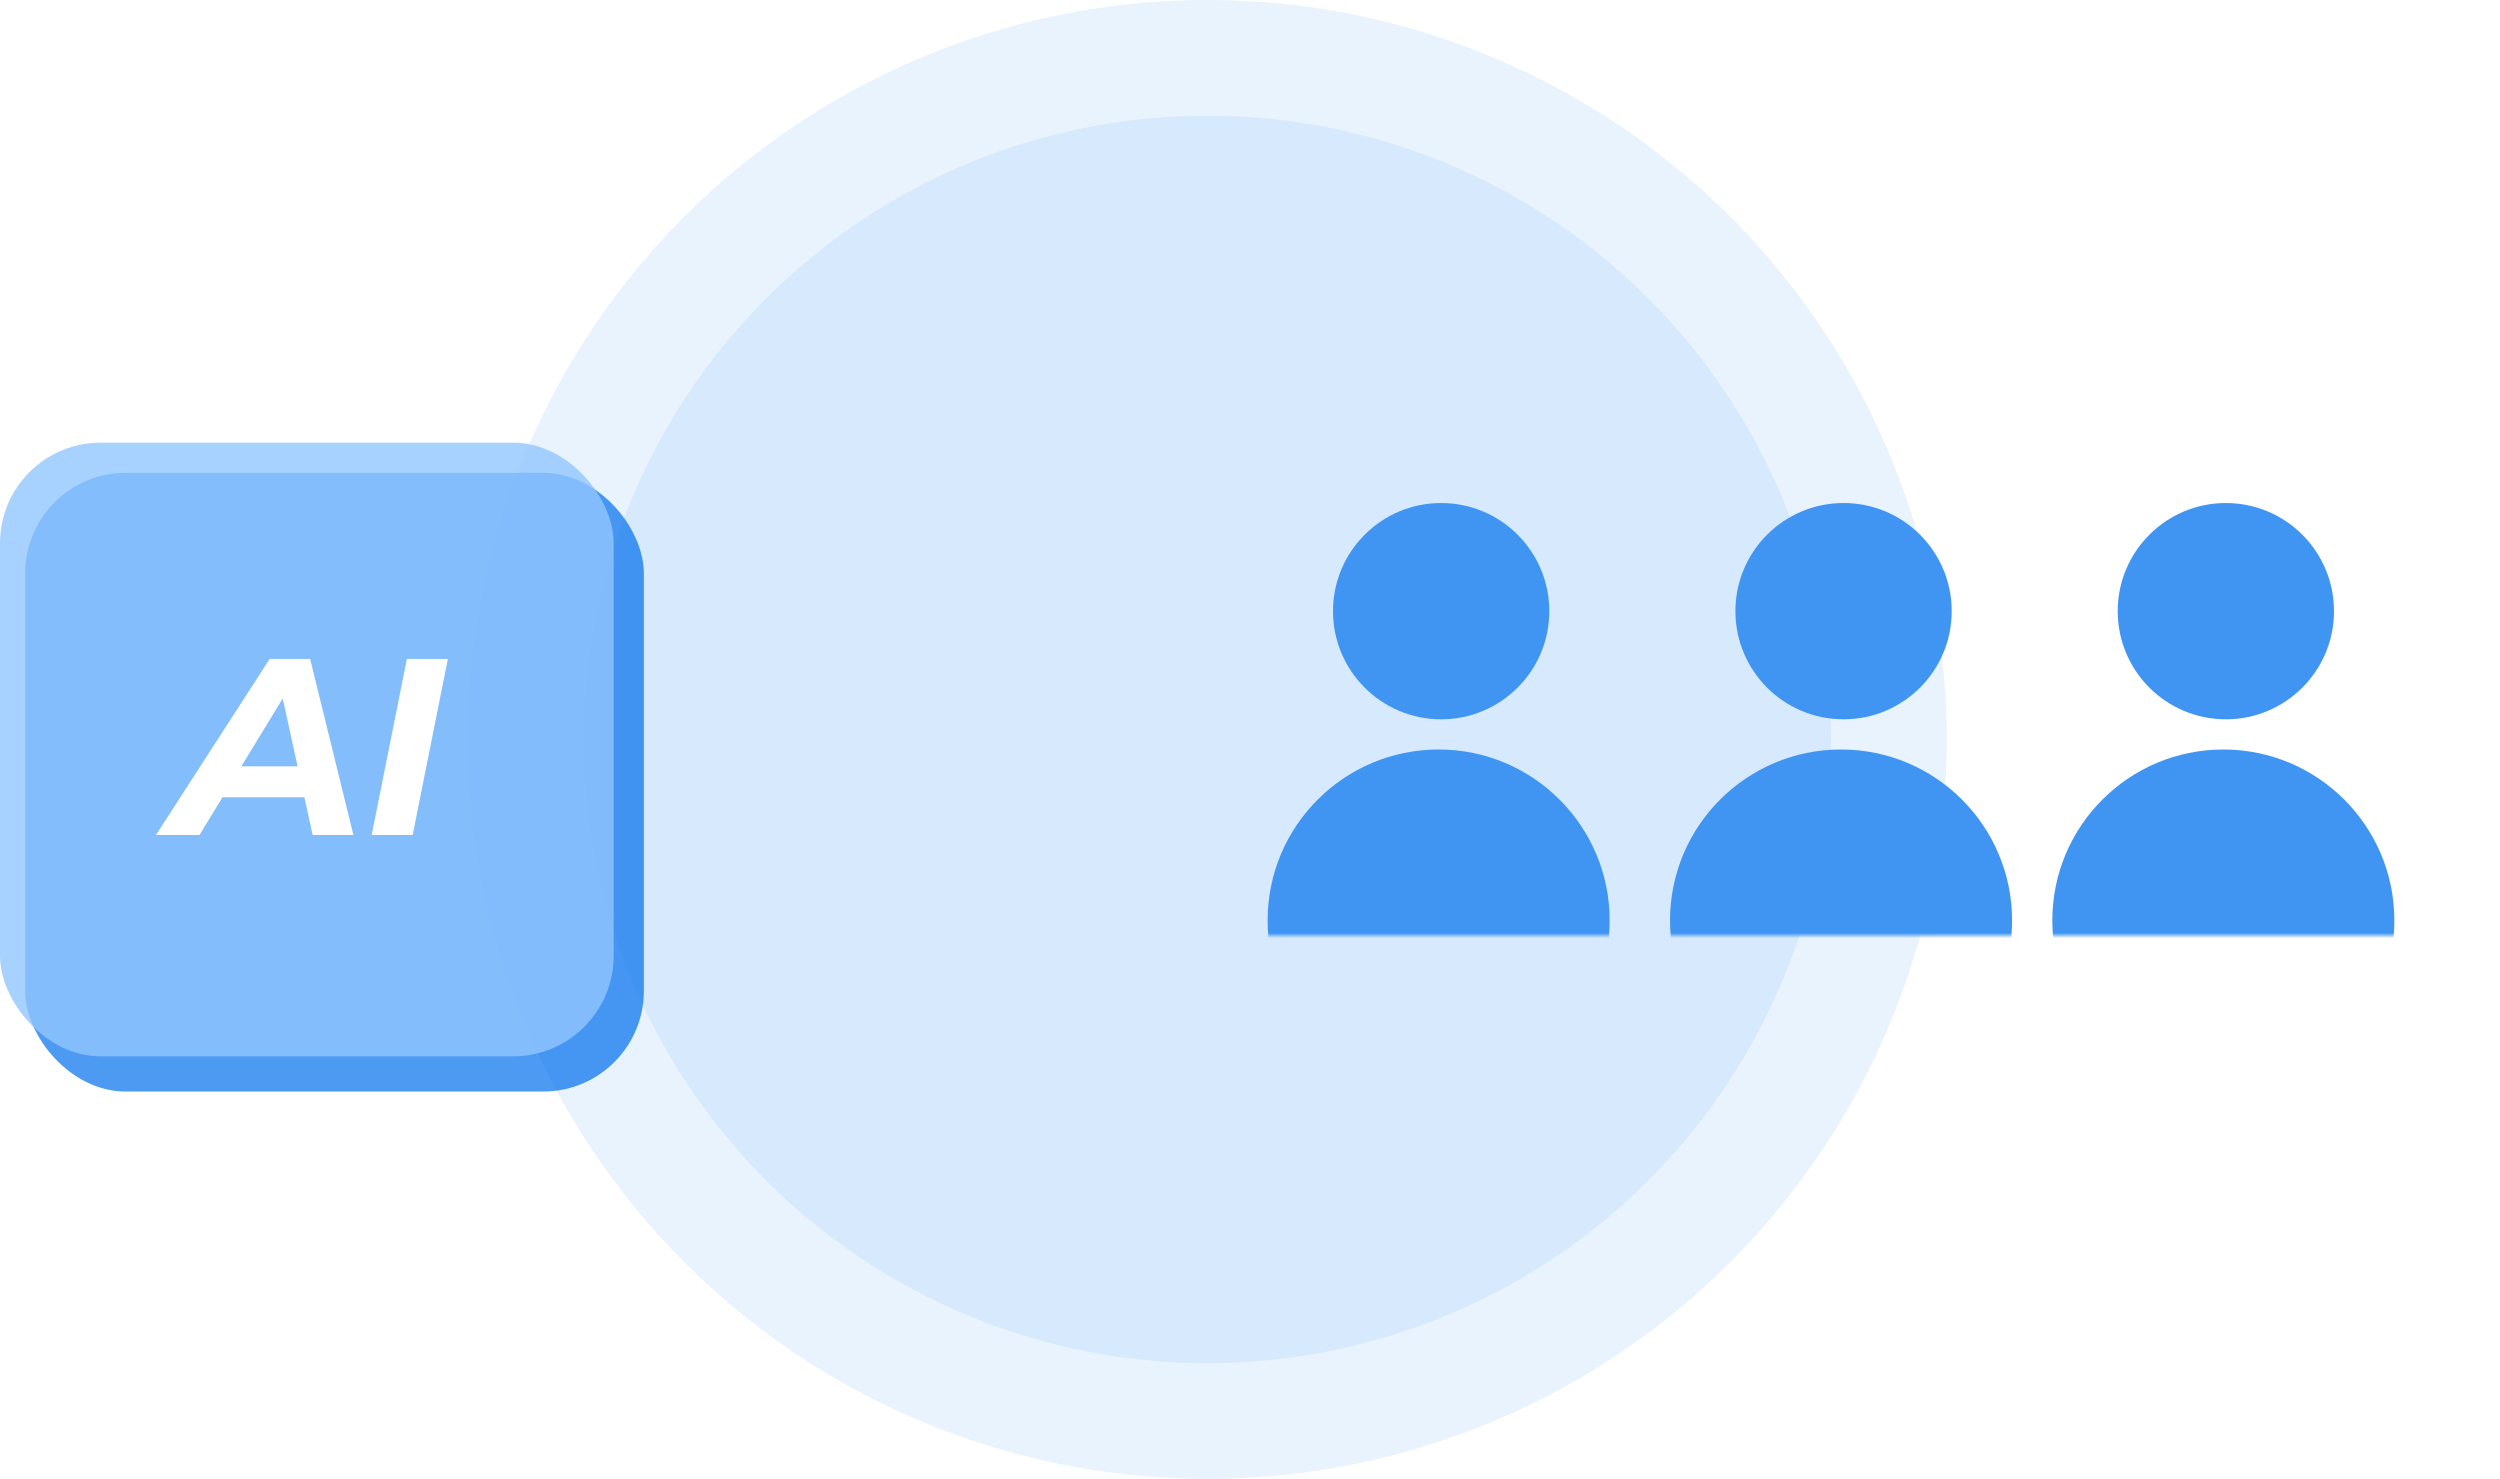 <svg width="497" height="294" viewBox="0 0 497 294" fill="none" xmlns="http://www.w3.org/2000/svg">
<circle cx="240" cy="147" r="147" fill="#8AC0FC" fill-opacity="0.18"/>
<circle cx="240" cy="147" r="124" fill="#8AC0FC" fill-opacity="0.18"/>
<rect x="5" y="94" width="123" height="123" rx="20" fill="#0070ED" fill-opacity="0.7"/>
<g filter="url(#filter0_b_1102_884)">
<rect y="88" width="122" height="122" rx="20" fill="#91C5FF" fill-opacity="0.8"/>
</g>
<path d="M31.006 166L53.606 131H61.656L70.256 166H62.156L55.356 135H58.556L39.656 166H31.006ZM40.356 158.5L43.656 152.35H61.706L62.656 158.5H40.356ZM73.888 166L80.888 131H89.037L82.037 166H73.888Z" fill="white"/>
<circle cx="286.5" cy="121.5" r="21.5" fill="#4195F2"/>
<mask id="mask0_1102_884" style="mask-type:alpha" maskUnits="userSpaceOnUse" x="232" y="77" width="109" height="109">
<rect x="232" y="77" width="109" height="109" fill="#D9D9D9"/>
</mask>
<g mask="url(#mask0_1102_884)">
<circle cx="286" cy="183" r="34" fill="#4195F2"/>
</g>
<circle cx="366.5" cy="121.5" r="21.5" fill="#4195F2"/>
<mask id="mask1_1102_884" style="mask-type:alpha" maskUnits="userSpaceOnUse" x="312" y="77" width="109" height="109">
<rect x="312" y="77" width="109" height="109" fill="#D9D9D9"/>
</mask>
<g mask="url(#mask1_1102_884)">
<circle cx="366" cy="183" r="34" fill="#4195F2"/>
</g>
<circle cx="442.5" cy="121.5" r="21.5" fill="#4195F2"/>
<mask id="mask2_1102_884" style="mask-type:alpha" maskUnits="userSpaceOnUse" x="388" y="77" width="109" height="109">
<rect x="388" y="77" width="109" height="109" fill="#D9D9D9"/>
</mask>
<g mask="url(#mask2_1102_884)">
<circle cx="442" cy="183" r="34" fill="#4195F2"/>
</g>
<defs>
<filter id="filter0_b_1102_884" x="-4" y="84" width="130" height="130" filterUnits="userSpaceOnUse" color-interpolation-filters="sRGB">
<feFlood flood-opacity="0" result="BackgroundImageFix"/>
<feGaussianBlur in="BackgroundImageFix" stdDeviation="2"/>
<feComposite in2="SourceAlpha" operator="in" result="effect1_backgroundBlur_1102_884"/>
<feBlend mode="normal" in="SourceGraphic" in2="effect1_backgroundBlur_1102_884" result="shape"/>
</filter>
</defs>
</svg>
